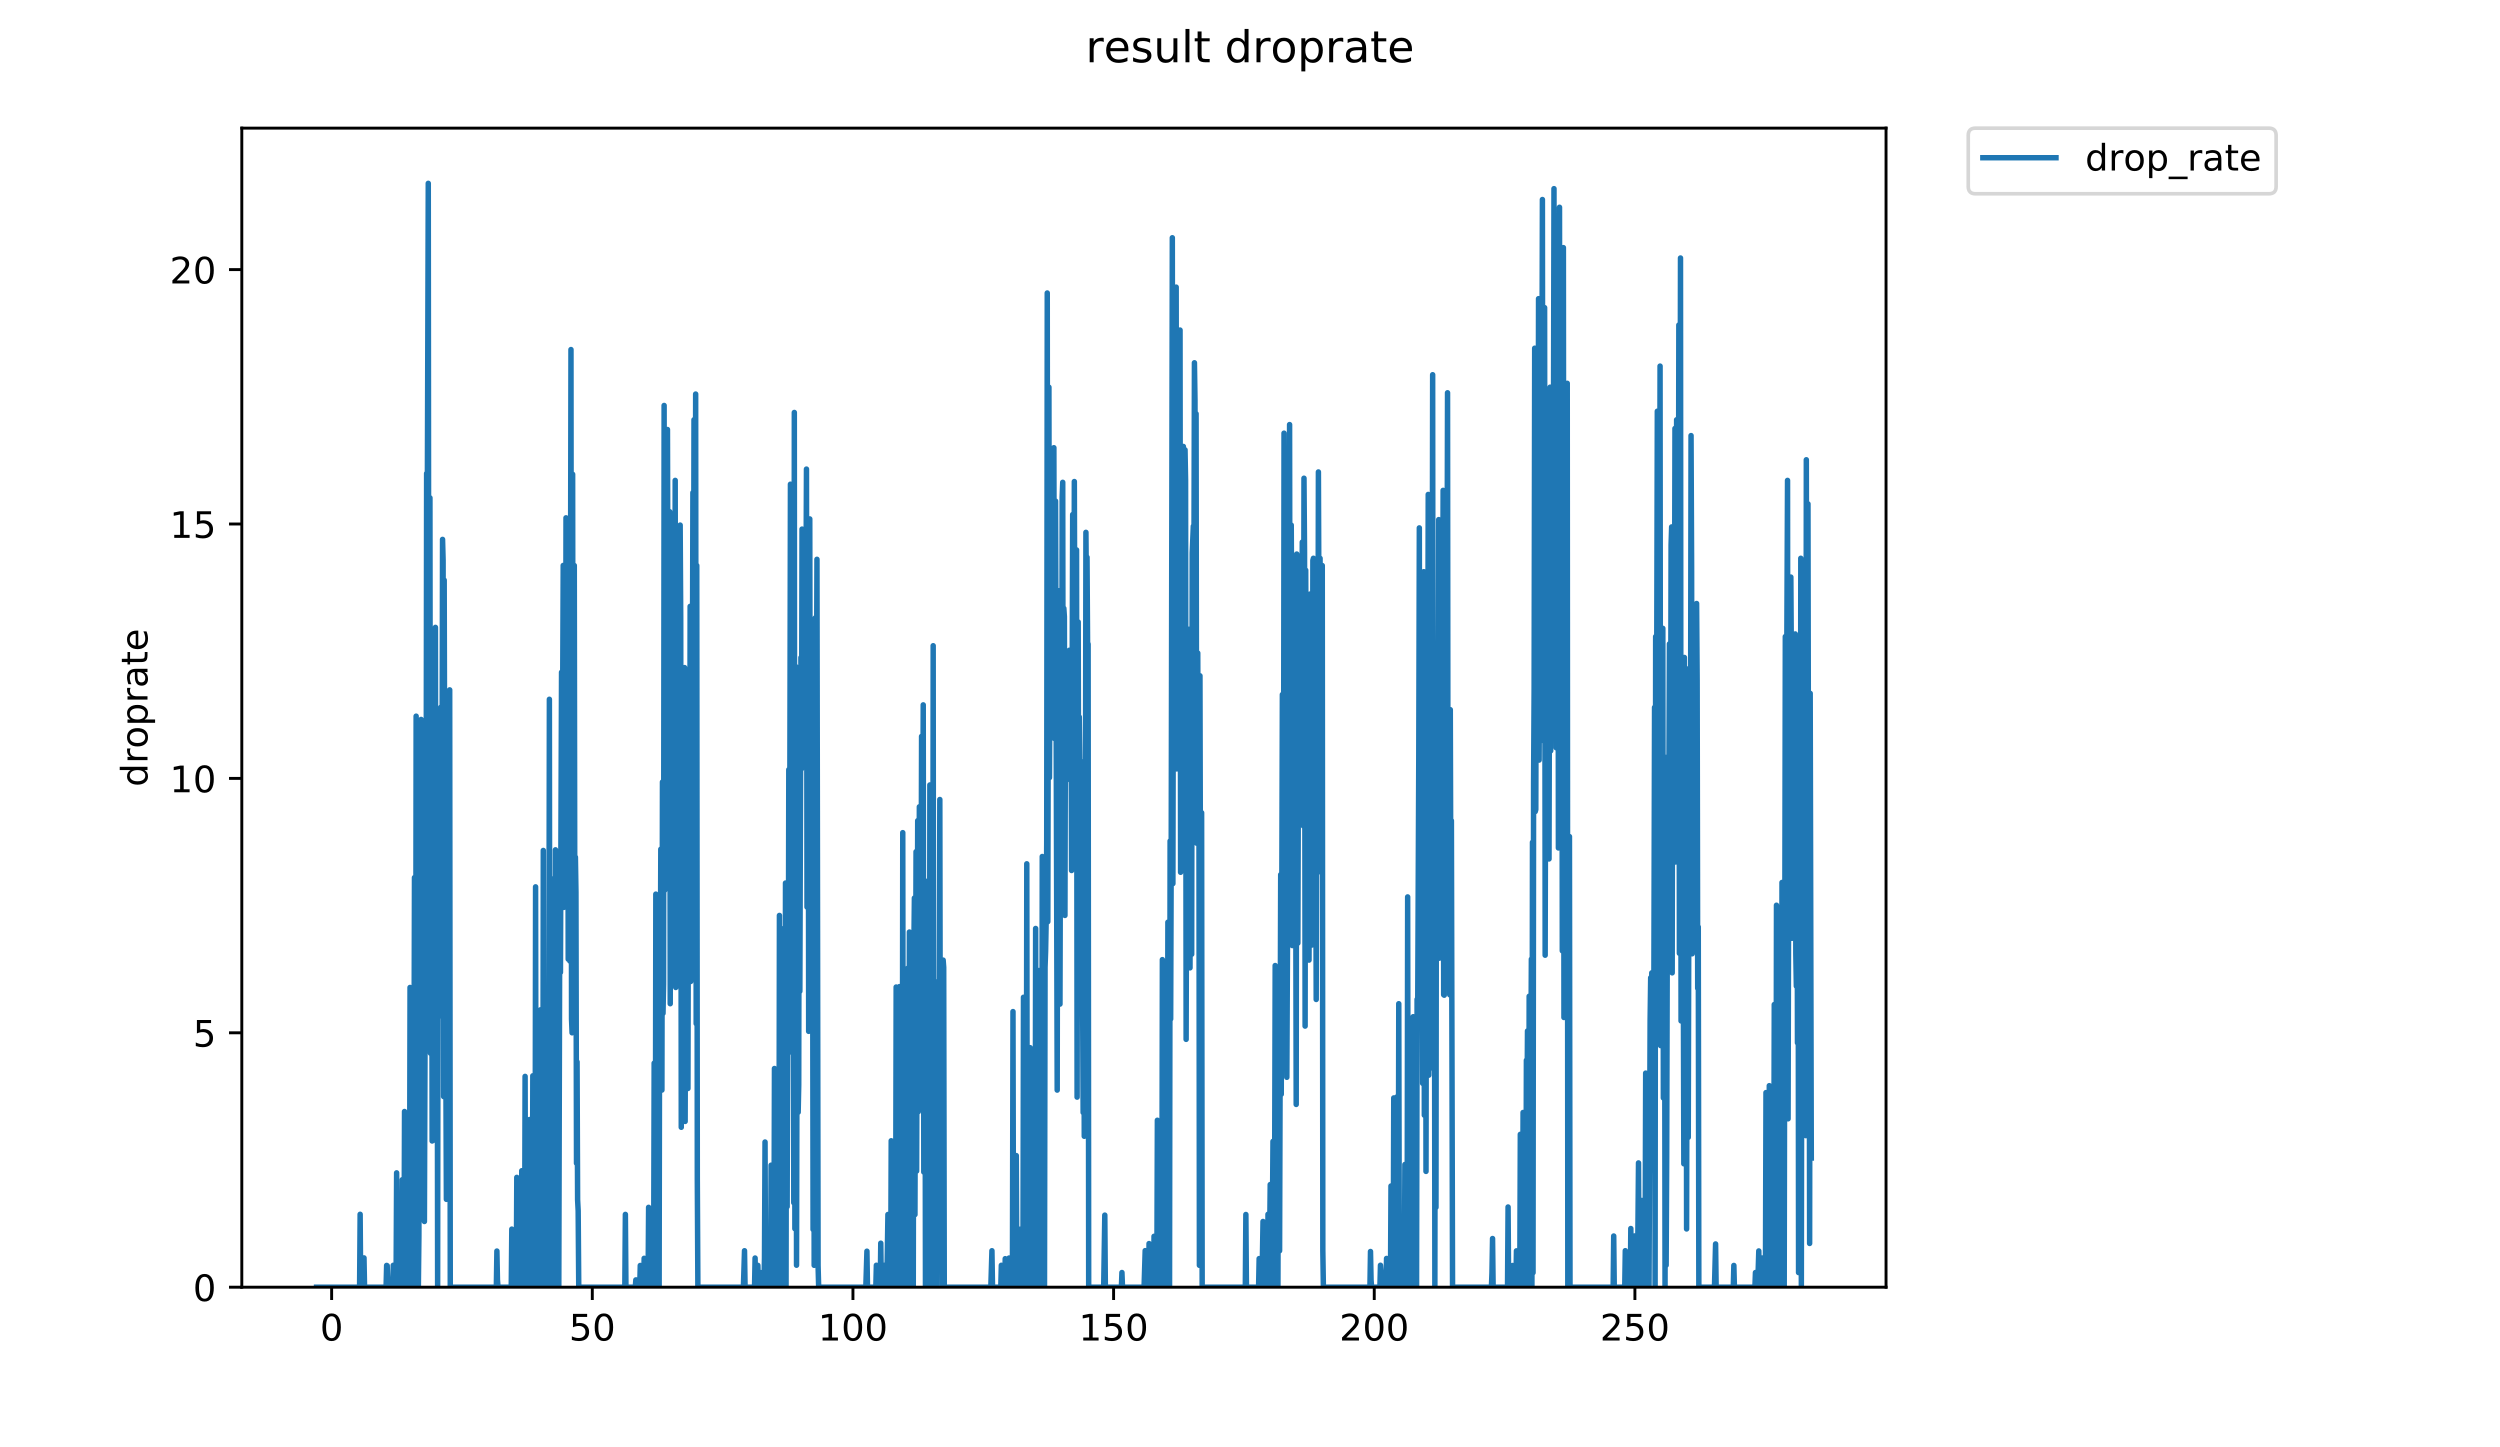 <?xml version="1.0" encoding="utf-8" standalone="no"?>
<!DOCTYPE svg PUBLIC "-//W3C//DTD SVG 1.1//EN"
  "http://www.w3.org/Graphics/SVG/1.1/DTD/svg11.dtd">
<!-- Created with matplotlib (https://matplotlib.org/) -->
<svg height="396pt" version="1.1" viewBox="0 0 684 396" width="684pt" xmlns="http://www.w3.org/2000/svg" xmlns:xlink="http://www.w3.org/1999/xlink">
 <defs>
  <style type="text/css">
*{stroke-linecap:butt;stroke-linejoin:round;}
  </style>
 </defs>
 <g id="figure_1">
  <g id="patch_1">
   <path d="M 0 396 
L 684 396 
L 684 0 
L 0 0 
z
" style="fill:#ffffff;"/>
  </g>
  <g id="axes_1">
   <g id="patch_2">
    <path d="M 66.159 352.174 
L 516.019 352.174 
L 516.019 35.062 
L 66.159 35.062 
z
" style="fill:#ffffff;"/>
   </g>
   <g id="matplotlib.axis_1">
    <g id="xtick_1">
     <g id="line2d_1">
      <defs>
       <path d="M 0 0 
L 0 3.5 
" id="md67dbf73bf" style="stroke:#000000;stroke-width:0.8;"/>
      </defs>
      <g>
       <use style="stroke:#000000;stroke-width:0.8;" x="90.737" xlink:href="#md67dbf73bf" y="352.174"/>
      </g>
     </g>
     <g id="text_1">
      <!-- 0 -->
      <defs>
       <path d="M 31.781 66.406 
Q 24.172 66.406 20.328 58.906 
Q 16.5 51.422 16.5 36.375 
Q 16.5 21.391 20.328 13.891 
Q 24.172 6.391 31.781 6.391 
Q 39.453 6.391 43.281 13.891 
Q 47.125 21.391 47.125 36.375 
Q 47.125 51.422 43.281 58.906 
Q 39.453 66.406 31.781 66.406 
z
M 31.781 74.219 
Q 44.047 74.219 50.516 64.516 
Q 56.984 54.828 56.984 36.375 
Q 56.984 17.969 50.516 8.266 
Q 44.047 -1.422 31.781 -1.422 
Q 19.531 -1.422 13.062 8.266 
Q 6.594 17.969 6.594 36.375 
Q 6.594 54.828 13.062 64.516 
Q 19.531 74.219 31.781 74.219 
z
" id="DejaVuSans-48"/>
      </defs>
      <g transform="translate(87.556 366.773)scale(0.1 -0.1)">
       <use xlink:href="#DejaVuSans-48"/>
      </g>
     </g>
    </g>
    <g id="xtick_2">
     <g id="line2d_2">
      <g>
       <use style="stroke:#000000;stroke-width:0.8;" x="162.052" xlink:href="#md67dbf73bf" y="352.174"/>
      </g>
     </g>
     <g id="text_2">
      <!-- 50 -->
      <defs>
       <path d="M 10.797 72.906 
L 49.516 72.906 
L 49.516 64.594 
L 19.828 64.594 
L 19.828 46.734 
Q 21.969 47.469 24.109 47.828 
Q 26.266 48.188 28.422 48.188 
Q 40.625 48.188 47.75 41.5 
Q 54.891 34.812 54.891 23.391 
Q 54.891 11.625 47.562 5.094 
Q 40.234 -1.422 26.906 -1.422 
Q 22.312 -1.422 17.547 -0.641 
Q 12.797 0.141 7.719 1.703 
L 7.719 11.625 
Q 12.109 9.234 16.797 8.062 
Q 21.484 6.891 26.703 6.891 
Q 35.156 6.891 40.078 11.328 
Q 45.016 15.766 45.016 23.391 
Q 45.016 31 40.078 35.438 
Q 35.156 39.891 26.703 39.891 
Q 22.75 39.891 18.812 39.016 
Q 14.891 38.141 10.797 36.281 
z
" id="DejaVuSans-53"/>
      </defs>
      <g transform="translate(155.689 366.773)scale(0.1 -0.1)">
       <use xlink:href="#DejaVuSans-53"/>
       <use x="63.623" xlink:href="#DejaVuSans-48"/>
      </g>
     </g>
    </g>
    <g id="xtick_3">
     <g id="line2d_3">
      <g>
       <use style="stroke:#000000;stroke-width:0.8;" x="233.366" xlink:href="#md67dbf73bf" y="352.174"/>
      </g>
     </g>
     <g id="text_3">
      <!-- 100 -->
      <defs>
       <path d="M 12.406 8.297 
L 28.516 8.297 
L 28.516 63.922 
L 10.984 60.406 
L 10.984 69.391 
L 28.422 72.906 
L 38.281 72.906 
L 38.281 8.297 
L 54.391 8.297 
L 54.391 0 
L 12.406 0 
z
" id="DejaVuSans-49"/>
      </defs>
      <g transform="translate(223.822 366.773)scale(0.1 -0.1)">
       <use xlink:href="#DejaVuSans-49"/>
       <use x="63.623" xlink:href="#DejaVuSans-48"/>
       <use x="127.246" xlink:href="#DejaVuSans-48"/>
      </g>
     </g>
    </g>
    <g id="xtick_4">
     <g id="line2d_4">
      <g>
       <use style="stroke:#000000;stroke-width:0.8;" x="304.68" xlink:href="#md67dbf73bf" y="352.174"/>
      </g>
     </g>
     <g id="text_4">
      <!-- 150 -->
      <g transform="translate(295.137 366.773)scale(0.1 -0.1)">
       <use xlink:href="#DejaVuSans-49"/>
       <use x="63.623" xlink:href="#DejaVuSans-53"/>
       <use x="127.246" xlink:href="#DejaVuSans-48"/>
      </g>
     </g>
    </g>
    <g id="xtick_5">
     <g id="line2d_5">
      <g>
       <use style="stroke:#000000;stroke-width:0.8;" x="375.995" xlink:href="#md67dbf73bf" y="352.174"/>
      </g>
     </g>
     <g id="text_5">
      <!-- 200 -->
      <defs>
       <path d="M 19.188 8.297 
L 53.609 8.297 
L 53.609 0 
L 7.328 0 
L 7.328 8.297 
Q 12.938 14.109 22.625 23.891 
Q 32.328 33.688 34.812 36.531 
Q 39.547 41.844 41.422 45.531 
Q 43.312 49.219 43.312 52.781 
Q 43.312 58.594 39.234 62.25 
Q 35.156 65.922 28.609 65.922 
Q 23.969 65.922 18.812 64.312 
Q 13.672 62.703 7.812 59.422 
L 7.812 69.391 
Q 13.766 71.781 18.938 73 
Q 24.125 74.219 28.422 74.219 
Q 39.75 74.219 46.484 68.547 
Q 53.219 62.891 53.219 53.422 
Q 53.219 48.922 51.531 44.891 
Q 49.859 40.875 45.406 35.406 
Q 44.188 33.984 37.641 27.219 
Q 31.109 20.453 19.188 8.297 
z
" id="DejaVuSans-50"/>
      </defs>
      <g transform="translate(366.451 366.773)scale(0.1 -0.1)">
       <use xlink:href="#DejaVuSans-50"/>
       <use x="63.623" xlink:href="#DejaVuSans-48"/>
       <use x="127.246" xlink:href="#DejaVuSans-48"/>
      </g>
     </g>
    </g>
    <g id="xtick_6">
     <g id="line2d_6">
      <g>
       <use style="stroke:#000000;stroke-width:0.8;" x="447.309" xlink:href="#md67dbf73bf" y="352.174"/>
      </g>
     </g>
     <g id="text_6">
      <!-- 250 -->
      <g transform="translate(437.765 366.773)scale(0.1 -0.1)">
       <use xlink:href="#DejaVuSans-50"/>
       <use x="63.623" xlink:href="#DejaVuSans-53"/>
       <use x="127.246" xlink:href="#DejaVuSans-48"/>
      </g>
     </g>
    </g>
   </g>
   <g id="matplotlib.axis_2">
    <g id="ytick_1">
     <g id="line2d_7">
      <defs>
       <path d="M 0 0 
L -3.5 0 
" id="m7c041c8e9a" style="stroke:#000000;stroke-width:0.8;"/>
      </defs>
      <g>
       <use style="stroke:#000000;stroke-width:0.8;" x="66.159" xlink:href="#m7c041c8e9a" y="352.174"/>
      </g>
     </g>
     <g id="text_7">
      <!-- 0 -->
      <g transform="translate(52.796 355.973)scale(0.1 -0.1)">
       <use xlink:href="#DejaVuSans-48"/>
      </g>
     </g>
    </g>
    <g id="ytick_2">
     <g id="line2d_8">
      <g>
       <use style="stroke:#000000;stroke-width:0.8;" x="66.159" xlink:href="#m7c041c8e9a" y="282.572"/>
      </g>
     </g>
     <g id="text_8">
      <!-- 5 -->
      <g transform="translate(52.796 286.371)scale(0.1 -0.1)">
       <use xlink:href="#DejaVuSans-53"/>
      </g>
     </g>
    </g>
    <g id="ytick_3">
     <g id="line2d_9">
      <g>
       <use style="stroke:#000000;stroke-width:0.8;" x="66.159" xlink:href="#m7c041c8e9a" y="212.969"/>
      </g>
     </g>
     <g id="text_9">
      <!-- 10 -->
      <g transform="translate(46.434 216.768)scale(0.1 -0.1)">
       <use xlink:href="#DejaVuSans-49"/>
       <use x="63.623" xlink:href="#DejaVuSans-48"/>
      </g>
     </g>
    </g>
    <g id="ytick_4">
     <g id="line2d_10">
      <g>
       <use style="stroke:#000000;stroke-width:0.8;" x="66.159" xlink:href="#m7c041c8e9a" y="143.366"/>
      </g>
     </g>
     <g id="text_10">
      <!-- 15 -->
      <g transform="translate(46.434 147.166)scale(0.1 -0.1)">
       <use xlink:href="#DejaVuSans-49"/>
       <use x="63.623" xlink:href="#DejaVuSans-53"/>
      </g>
     </g>
    </g>
    <g id="ytick_5">
     <g id="line2d_11">
      <g>
       <use style="stroke:#000000;stroke-width:0.8;" x="66.159" xlink:href="#m7c041c8e9a" y="73.764"/>
      </g>
     </g>
     <g id="text_11">
      <!-- 20 -->
      <g transform="translate(46.434 77.563)scale(0.1 -0.1)">
       <use xlink:href="#DejaVuSans-50"/>
       <use x="63.623" xlink:href="#DejaVuSans-48"/>
      </g>
     </g>
    </g>
    <g id="text_12">
     <!-- droprate -->
     <defs>
      <path d="M 45.406 46.391 
L 45.406 75.984 
L 54.391 75.984 
L 54.391 0 
L 45.406 0 
L 45.406 8.203 
Q 42.578 3.328 38.25 0.953 
Q 33.938 -1.422 27.875 -1.422 
Q 17.969 -1.422 11.734 6.484 
Q 5.516 14.406 5.516 27.297 
Q 5.516 40.188 11.734 48.094 
Q 17.969 56 27.875 56 
Q 33.938 56 38.25 53.625 
Q 42.578 51.266 45.406 46.391 
z
M 14.797 27.297 
Q 14.797 17.391 18.875 11.75 
Q 22.953 6.109 30.078 6.109 
Q 37.203 6.109 41.297 11.75 
Q 45.406 17.391 45.406 27.297 
Q 45.406 37.203 41.297 42.844 
Q 37.203 48.484 30.078 48.484 
Q 22.953 48.484 18.875 42.844 
Q 14.797 37.203 14.797 27.297 
z
" id="DejaVuSans-100"/>
      <path d="M 41.109 46.297 
Q 39.594 47.172 37.812 47.578 
Q 36.031 48 33.891 48 
Q 26.266 48 22.188 43.047 
Q 18.109 38.094 18.109 28.812 
L 18.109 0 
L 9.078 0 
L 9.078 54.688 
L 18.109 54.688 
L 18.109 46.188 
Q 20.953 51.172 25.484 53.578 
Q 30.031 56 36.531 56 
Q 37.453 56 38.578 55.875 
Q 39.703 55.766 41.062 55.516 
z
" id="DejaVuSans-114"/>
      <path d="M 30.609 48.391 
Q 23.391 48.391 19.188 42.75 
Q 14.984 37.109 14.984 27.297 
Q 14.984 17.484 19.156 11.844 
Q 23.344 6.203 30.609 6.203 
Q 37.797 6.203 41.984 11.859 
Q 46.188 17.531 46.188 27.297 
Q 46.188 37.016 41.984 42.703 
Q 37.797 48.391 30.609 48.391 
z
M 30.609 56 
Q 42.328 56 49.016 48.375 
Q 55.719 40.766 55.719 27.297 
Q 55.719 13.875 49.016 6.219 
Q 42.328 -1.422 30.609 -1.422 
Q 18.844 -1.422 12.172 6.219 
Q 5.516 13.875 5.516 27.297 
Q 5.516 40.766 12.172 48.375 
Q 18.844 56 30.609 56 
z
" id="DejaVuSans-111"/>
      <path d="M 18.109 8.203 
L 18.109 -20.797 
L 9.078 -20.797 
L 9.078 54.688 
L 18.109 54.688 
L 18.109 46.391 
Q 20.953 51.266 25.266 53.625 
Q 29.594 56 35.594 56 
Q 45.562 56 51.781 48.094 
Q 58.016 40.188 58.016 27.297 
Q 58.016 14.406 51.781 6.484 
Q 45.562 -1.422 35.594 -1.422 
Q 29.594 -1.422 25.266 0.953 
Q 20.953 3.328 18.109 8.203 
z
M 48.688 27.297 
Q 48.688 37.203 44.609 42.844 
Q 40.531 48.484 33.406 48.484 
Q 26.266 48.484 22.188 42.844 
Q 18.109 37.203 18.109 27.297 
Q 18.109 17.391 22.188 11.75 
Q 26.266 6.109 33.406 6.109 
Q 40.531 6.109 44.609 11.75 
Q 48.688 17.391 48.688 27.297 
z
" id="DejaVuSans-112"/>
      <path d="M 34.281 27.484 
Q 23.391 27.484 19.188 25 
Q 14.984 22.516 14.984 16.5 
Q 14.984 11.719 18.141 8.906 
Q 21.297 6.109 26.703 6.109 
Q 34.188 6.109 38.703 11.406 
Q 43.219 16.703 43.219 25.484 
L 43.219 27.484 
z
M 52.203 31.203 
L 52.203 0 
L 43.219 0 
L 43.219 8.297 
Q 40.141 3.328 35.547 0.953 
Q 30.953 -1.422 24.312 -1.422 
Q 15.922 -1.422 10.953 3.297 
Q 6 8.016 6 15.922 
Q 6 25.141 12.172 29.828 
Q 18.359 34.516 30.609 34.516 
L 43.219 34.516 
L 43.219 35.406 
Q 43.219 41.609 39.141 45 
Q 35.062 48.391 27.688 48.391 
Q 23 48.391 18.547 47.266 
Q 14.109 46.141 10.016 43.891 
L 10.016 52.203 
Q 14.938 54.109 19.578 55.047 
Q 24.219 56 28.609 56 
Q 40.484 56 46.344 49.844 
Q 52.203 43.703 52.203 31.203 
z
" id="DejaVuSans-97"/>
      <path d="M 18.312 70.219 
L 18.312 54.688 
L 36.812 54.688 
L 36.812 47.703 
L 18.312 47.703 
L 18.312 18.016 
Q 18.312 11.328 20.141 9.422 
Q 21.969 7.516 27.594 7.516 
L 36.812 7.516 
L 36.812 0 
L 27.594 0 
Q 17.188 0 13.234 3.875 
Q 9.281 7.766 9.281 18.016 
L 9.281 47.703 
L 2.688 47.703 
L 2.688 54.688 
L 9.281 54.688 
L 9.281 70.219 
z
" id="DejaVuSans-116"/>
      <path d="M 56.203 29.594 
L 56.203 25.203 
L 14.891 25.203 
Q 15.484 15.922 20.484 11.062 
Q 25.484 6.203 34.422 6.203 
Q 39.594 6.203 44.453 7.469 
Q 49.312 8.734 54.109 11.281 
L 54.109 2.781 
Q 49.266 0.734 44.188 -0.344 
Q 39.109 -1.422 33.891 -1.422 
Q 20.797 -1.422 13.156 6.188 
Q 5.516 13.812 5.516 26.812 
Q 5.516 40.234 12.766 48.109 
Q 20.016 56 32.328 56 
Q 43.359 56 49.781 48.891 
Q 56.203 41.797 56.203 29.594 
z
M 47.219 32.234 
Q 47.125 39.594 43.094 43.984 
Q 39.062 48.391 32.422 48.391 
Q 24.906 48.391 20.391 44.141 
Q 15.875 39.891 15.188 32.172 
z
" id="DejaVuSans-101"/>
     </defs>
     <g transform="translate(40.354 215.236)rotate(-90)scale(0.1 -0.1)">
      <use xlink:href="#DejaVuSans-100"/>
      <use x="63.477" xlink:href="#DejaVuSans-114"/>
      <use x="104.559" xlink:href="#DejaVuSans-111"/>
      <use x="165.74" xlink:href="#DejaVuSans-112"/>
      <use x="229.217" xlink:href="#DejaVuSans-114"/>
      <use x="270.33" xlink:href="#DejaVuSans-97"/>
      <use x="331.609" xlink:href="#DejaVuSans-116"/>
      <use x="370.818" xlink:href="#DejaVuSans-101"/>
     </g>
    </g>
   </g>
   <g id="line2d_12">
    <path clip-path="url(#p16d1c864ce)" d="M 86.607 352.174 
L 98.384 352.174 
L 98.535 332.231 
L 98.686 352.174 
L 99.288 352.174 
L 99.589 344.162 
L 99.739 352.174 
L 105.632 352.174 
L 105.783 346.217 
L 105.937 346.301 
L 106.088 352.174 
L 107.45 352.174 
L 107.601 346.183 
L 107.752 352.174 
L 108.362 352.174 
L 108.515 320.892 
L 108.669 352.174 
L 109.429 352.174 
L 109.588 344.578 
L 109.748 352.174 
L 109.908 352.174 
L 110.06 322.765 
L 110.213 352.174 
L 110.523 352.174 
L 110.679 304.106 
L 110.83 348.208 
L 110.981 352.174 
L 111.283 306.435 
L 111.433 352.174 
L 111.585 352.174 
L 111.736 310.353 
L 111.887 352.174 
L 112.038 342.188 
L 112.188 270.171 
L 112.489 352.174 
L 112.642 320.76 
L 112.794 322.64 
L 112.945 302.387 
L 113.096 300.395 
L 113.246 308.173 
L 113.4 240.102 
L 113.554 352.174 
L 113.704 324.173 
L 113.854 195.944 
L 114.004 352.174 
L 114.309 238.983 
L 114.461 352.174 
L 114.611 338.194 
L 114.762 276.171 
L 114.912 322.13 
L 115.213 196.838 
L 115.365 324.491 
L 115.515 240.491 
L 115.666 328.242 
L 115.816 250.024 
L 116.117 334.199 
L 116.422 245.392 
L 116.573 252.17 
L 116.722 129.526 
L 116.875 150.771 
L 117.176 50.163 
L 117.327 222.912 
L 117.63 136.2 
L 117.781 288.172 
L 117.931 216.169 
L 118.082 198.829 
L 118.232 312.173 
L 118.382 225.806 
L 118.532 308.173 
L 118.682 177.917 
L 118.983 310.112 
L 119.133 171.649 
L 119.283 312.057 
L 119.433 227.991 
L 119.583 211.968 
L 119.733 352.174 
L 119.883 213.971 
L 120.183 272.056 
L 120.333 205.748 
L 120.482 277.958 
L 120.632 193.484 
L 120.782 195.944 
L 120.932 223.615 
L 121.082 147.579 
L 121.231 153.31 
L 121.381 300.022 
L 121.532 158.723 
L 121.833 292.086 
L 121.983 290.083 
L 122.133 328.139 
L 122.432 201.736 
L 122.582 217.783 
L 122.732 205.959 
L 122.882 217.783 
L 123.036 188.751 
L 123.194 352.174 
L 135.797 352.174 
L 135.949 342.287 
L 136.101 350.191 
L 136.252 352.174 
L 139.877 352.174 
L 140.029 336.288 
L 140.18 352.174 
L 141.244 352.174 
L 141.394 322.13 
L 141.544 352.174 
L 142.454 352.174 
L 142.757 320.31 
L 142.908 352.174 
L 143.515 352.174 
L 143.666 294.503 
L 143.817 352.174 
L 144.723 352.174 
L 144.874 306.304 
L 145.025 350.18 
L 145.176 352.174 
L 145.628 352.174 
L 145.779 294.338 
L 145.93 352.174 
L 146.383 352.174 
L 146.534 242.642 
L 146.684 352.174 
L 147.138 352.174 
L 147.289 310.532 
L 147.591 352.174 
L 147.742 352.174 
L 147.893 276.28 
L 148.044 352.174 
L 148.194 316.276 
L 148.345 350.18 
L 148.496 352.174 
L 148.647 232.685 
L 148.798 352.174 
L 148.949 352.174 
L 149.1 330.268 
L 149.251 352.174 
L 149.401 284.367 
L 149.552 352.174 
L 149.703 276.498 
L 149.854 272.4 
L 150.159 293.106 
L 150.31 191.324 
L 150.461 346.2 
L 150.611 334.225 
L 150.762 272.515 
L 150.913 352.174 
L 151.064 336.219 
L 151.215 240.491 
L 151.366 352.174 
L 151.522 292.322 
L 151.674 302.741 
L 151.825 352.174 
L 151.976 232.514 
L 152.127 352.174 
L 152.278 328.31 
L 152.429 244.634 
L 152.581 348.225 
L 152.734 298.862 
L 152.886 352.174 
L 153.187 234.17 
L 153.337 266.047 
L 153.638 183.926 
L 153.791 226.161 
L 154.096 154.706 
L 154.25 248.26 
L 154.555 180.875 
L 154.708 239.785 
L 154.859 141.679 
L 155.01 236.833 
L 155.312 169.219 
L 155.463 262.429 
L 155.764 163.897 
L 155.916 262.94 
L 156.218 95.639 
L 156.37 278.804 
L 156.521 282.572 
L 156.672 129.764 
L 156.823 260.566 
L 156.974 229.054 
L 157.127 154.72 
L 157.279 263.696 
L 157.43 234.508 
L 157.58 244.17 
L 157.731 318.27 
L 157.882 290.526 
L 158.033 328.276 
L 158.187 331.28 
L 158.344 352.174 
L 170.952 352.174 
L 171.103 332.259 
L 171.254 352.174 
L 173.816 352.174 
L 173.967 350.183 
L 174.119 350.194 
L 174.269 352.174 
L 175.027 352.174 
L 175.179 346.234 
L 175.332 352.174 
L 176.089 352.174 
L 176.242 344.276 
L 176.395 352.174 
L 177.307 352.174 
L 177.458 330.33 
L 177.764 352.174 
L 178.065 352.174 
L 178.216 348.214 
L 178.521 352.174 
L 178.825 352.174 
L 178.977 290.876 
L 179.129 352.174 
L 179.28 352.174 
L 179.431 244.634 
L 179.581 352.174 
L 179.731 279.964 
L 179.883 352.174 
L 180.034 284.657 
L 180.341 352.174 
L 180.493 255.284 
L 180.644 272.742 
L 180.795 232.342 
L 180.945 254.171 
L 181.096 298.25 
L 181.248 213.956 
L 181.4 277.248 
L 181.552 269.243 
L 181.704 110.938 
L 181.857 243.574 
L 182.163 150.771 
L 182.314 182.898 
L 182.465 161.264 
L 182.616 117.514 
L 182.92 232.407 
L 183.071 228.525 
L 183.222 139.995 
L 183.374 274.617 
L 183.676 145.65 
L 183.828 226.89 
L 184.13 161.264 
L 184.431 250.753 
L 184.582 242.955 
L 184.734 131.435 
L 184.884 270.171 
L 185.034 174.423 
L 185.186 163.253 
L 185.337 183.139 
L 185.639 161.537 
L 185.79 162.983 
L 185.941 220.548 
L 186.092 143.664 
L 186.243 168.957 
L 186.394 308.424 
L 186.546 205.224 
L 186.697 207.003 
L 186.848 220.924 
L 186.999 254.591 
L 187.15 232.342 
L 187.3 182.655 
L 187.453 306.824 
L 187.757 208.44 
L 187.91 240.888 
L 188.065 227.919 
L 188.22 297.812 
L 188.371 226.89 
L 188.522 226.71 
L 188.672 264.297 
L 188.822 165.9 
L 188.973 268.532 
L 189.124 166.7 
L 189.275 172.683 
L 189.426 192.855 
L 189.576 134.791 
L 189.727 194.846 
L 189.878 114.847 
L 190.18 196.392 
L 190.33 107.814 
L 190.479 280.068 
L 190.632 154.72 
L 190.784 322.556 
L 190.937 352.174 
L 203.395 352.174 
L 203.697 342.202 
L 203.848 352.174 
L 206.442 352.174 
L 206.592 344.197 
L 206.743 352.174 
L 207.198 352.174 
L 207.349 346.2 
L 207.499 352.174 
L 208.105 352.174 
L 208.256 348.197 
L 208.407 352.174 
L 209.01 352.174 
L 209.162 344.22 
L 209.313 312.458 
L 209.464 352.174 
L 210.219 352.174 
L 210.52 340.174 
L 210.673 352.174 
L 210.826 352.174 
L 210.979 318.796 
L 211.132 352.174 
L 211.738 352.174 
L 211.89 292.344 
L 212.041 352.174 
L 212.193 352.174 
L 212.344 298.634 
L 212.496 352.174 
L 212.646 352.174 
L 212.797 332.231 
L 212.949 352.174 
L 213.1 352.174 
L 213.25 250.463 
L 213.401 352.174 
L 213.551 346.191 
L 213.702 254.03 
L 213.853 352.174 
L 214.003 316.173 
L 214.153 332.145 
L 214.305 324.531 
L 214.458 259.502 
L 214.61 340.31 
L 214.76 340.156 
L 214.912 241.6 
L 215.062 352.174 
L 215.212 261.781 
L 215.362 330.142 
L 215.512 280.068 
L 215.662 288.172 
L 215.813 210.576 
L 215.964 286.266 
L 216.264 132.482 
L 216.415 207.003 
L 216.565 170.429 
L 216.716 172.168 
L 216.866 134.479 
L 217.177 329.07 
L 217.327 112.853 
L 217.478 336.174 
L 217.628 292.086 
L 217.778 182.412 
L 217.928 346.165 
L 218.228 207.962 
L 218.38 304.31 
L 218.531 296.808 
L 218.683 200.135 
L 218.836 271.218 
L 219.138 179.92 
L 219.288 210.373 
L 219.439 144.763 
L 219.589 152.167 
L 219.74 147.051 
L 219.891 159 
L 220.044 149.658 
L 220.194 154.167 
L 220.345 168.431 
L 220.495 168.431 
L 220.649 128.346 
L 220.799 248.17 
L 221.1 144.167 
L 221.25 282.172 
L 221.401 240.331 
L 221.552 141.978 
L 221.703 246.776 
L 221.853 187.695 
L 222.003 191.707 
L 222.304 224.719 
L 222.456 336.378 
L 222.606 199.95 
L 222.757 346.191 
L 223.063 169.061 
L 223.215 243.728 
L 223.519 153.028 
L 223.827 346.276 
L 223.985 352.174 
L 236.887 352.174 
L 237.191 342.329 
L 237.342 352.174 
L 239.625 352.174 
L 239.775 346.174 
L 239.925 352.174 
L 240.827 352.174 
L 240.977 340.139 
L 241.127 352.174 
L 241.882 352.174 
L 242.032 346.165 
L 242.182 352.174 
L 242.633 352.174 
L 242.934 332.288 
L 243.085 352.174 
L 243.685 352.174 
L 243.835 312.115 
L 243.985 352.174 
L 244.436 352.174 
L 244.589 318.702 
L 244.74 352.174 
L 244.89 352.174 
L 245.04 342.188 
L 245.19 270.053 
L 245.341 352.174 
L 245.491 352.174 
L 245.641 330.173 
L 245.793 352.174 
L 245.943 352.174 
L 246.093 269.935 
L 246.243 352.174 
L 246.393 352.174 
L 246.544 328.104 
L 246.694 352.174 
L 246.845 352.174 
L 246.995 227.812 
L 247.145 352.174 
L 247.298 352.174 
L 247.449 312.401 
L 247.6 352.174 
L 247.752 352.174 
L 247.904 296.73 
L 248.054 352.174 
L 248.206 352.174 
L 248.357 264.923 
L 248.509 352.174 
L 248.66 352.174 
L 248.812 255.008 
L 248.963 352.174 
L 249.114 352.174 
L 249.266 326.359 
L 249.416 352.174 
L 249.568 332.259 
L 249.72 293.022 
L 249.871 352.174 
L 250.025 260.541 
L 250.177 245.7 
L 250.328 332.316 
L 250.631 233.026 
L 250.782 320.401 
L 251.084 224.536 
L 251.234 304.172 
L 251.537 220.736 
L 251.689 235.511 
L 251.84 233.026 
L 251.991 260.827 
L 252.143 201.468 
L 252.294 278.594 
L 252.597 192.855 
L 252.749 320.671 
L 253.053 240.969 
L 253.204 352.174 
L 253.355 302.316 
L 253.506 306.501 
L 253.657 352.174 
L 253.808 298.327 
L 253.958 288.264 
L 254.109 352.174 
L 254.26 352.174 
L 254.411 214.761 
L 254.563 352.174 
L 254.714 352.174 
L 254.866 240.969 
L 255.017 352.174 
L 255.168 352.174 
L 255.318 176.672 
L 255.469 352.174 
L 255.621 302.741 
L 255.772 298.404 
L 255.923 352.174 
L 256.074 278.489 
L 256.225 268.651 
L 256.376 352.174 
L 256.527 290.438 
L 256.678 288.447 
L 256.834 326.97 
L 257.135 218.744 
L 257.287 312.627 
L 257.438 276.821 
L 257.591 300.763 
L 257.743 267.269 
L 257.894 352.174 
L 258.045 262.685 
L 258.196 264.674 
L 258.353 352.174 
L 271.09 352.174 
L 271.392 342.202 
L 271.551 352.174 
L 273.818 352.174 
L 273.968 346.183 
L 274.12 352.174 
L 274.877 352.174 
L 275.031 344.376 
L 275.182 352.174 
L 275.94 352.174 
L 276.091 344.197 
L 276.241 352.174 
L 276.997 352.174 
L 277.153 276.771 
L 277.304 352.174 
L 277.907 352.174 
L 278.057 316.173 
L 278.208 352.174 
L 278.963 352.174 
L 279.115 336.31 
L 279.266 352.174 
L 279.873 352.174 
L 280.024 272.855 
L 280.175 352.174 
L 280.777 352.174 
L 280.927 236.336 
L 281.077 352.174 
L 281.228 352.174 
L 281.383 321.11 
L 281.537 352.174 
L 281.691 352.174 
L 281.842 286.643 
L 281.992 348.18 
L 282.142 352.174 
L 282.442 302.028 
L 282.592 352.174 
L 283.199 352.174 
L 283.349 254.03 
L 283.5 352.174 
L 284.101 352.174 
L 284.254 265.54 
L 284.406 352.174 
L 284.557 352.174 
L 284.709 302.881 
L 284.86 352.174 
L 285.012 352.174 
L 285.162 234.339 
L 285.314 352.174 
L 285.464 352.174 
L 285.619 235.359 
L 285.774 352.174 
L 285.925 264.674 
L 286.075 260.303 
L 286.229 252.041 
L 286.379 230.519 
L 286.529 80.164 
L 286.68 252.17 
L 286.983 105.934 
L 287.134 212.77 
L 287.436 144.167 
L 287.586 190.168 
L 287.738 148.796 
L 287.888 142.166 
L 288.039 176.168 
L 288.189 157.888 
L 288.339 122.496 
L 288.494 202.051 
L 288.649 194.694 
L 288.799 137.093 
L 289.25 298.25 
L 289.4 198.389 
L 289.551 226.531 
L 289.701 161.62 
L 290.005 274.728 
L 290.307 169.219 
L 290.457 246.018 
L 290.609 136.029 
L 290.762 131.963 
L 290.913 246.322 
L 291.063 166.434 
L 291.214 168.695 
L 291.365 250.463 
L 291.515 193.083 
L 291.666 187.932 
L 291.816 210.169 
L 291.967 200.604 
L 292.274 211.621 
L 292.425 201.253 
L 292.575 177.917 
L 292.729 213.36 
L 292.882 208.44 
L 293.033 191.094 
L 293.183 238.17 
L 293.485 140.774 
L 293.787 208.581 
L 293.938 131.75 
L 294.241 236.997 
L 294.393 152.462 
L 294.543 150.457 
L 294.694 300.172 
L 294.844 188.168 
L 294.994 170.167 
L 295.145 242.17 
L 295.295 196.168 
L 295.597 222.356 
L 295.748 218.935 
L 295.898 208.375 
L 296.349 304.378 
L 296.502 255.422 
L 296.655 310.885 
L 296.805 234.17 
L 296.955 240.17 
L 297.106 145.65 
L 297.257 164.167 
L 297.407 152.454 
L 297.557 175.914 
L 297.708 176.168 
L 297.862 352.174 
L 301.967 352.174 
L 302.271 332.457 
L 302.424 352.174 
L 306.811 352.174 
L 306.961 348.162 
L 307.114 352.174 
L 313.019 352.174 
L 313.321 342.174 
L 313.472 352.174 
L 314.232 352.174 
L 314.383 340.242 
L 314.533 352.174 
L 315.595 352.174 
L 315.746 338.254 
L 315.898 352.174 
L 316.506 352.174 
L 316.658 306.501 
L 316.812 352.174 
L 316.961 352.174 
L 317.268 326.469 
L 317.422 352.174 
L 317.875 352.174 
L 318.025 262.557 
L 318.177 352.174 
L 318.329 350.188 
L 318.48 282.967 
L 318.632 314.336 
L 318.782 264.171 
L 318.932 352.174 
L 319.083 268.651 
L 319.234 266.54 
L 319.384 324.253 
L 319.535 252.314 
L 319.686 342.217 
L 319.836 294.338 
L 319.987 352.174 
L 320.14 230.099 
L 320.292 278.804 
L 320.443 233.195 
L 320.748 65.051 
L 320.901 241.757 
L 321.202 94.387 
L 321.352 198.169 
L 321.502 161.894 
L 321.652 195.944 
L 321.803 78.557 
L 321.953 210.373 
L 322.253 93.421 
L 322.404 196.392 
L 322.707 94.754 
L 322.86 90.303 
L 323.01 238.659 
L 323.161 144.763 
L 323.312 125.144 
L 323.464 190.032 
L 323.767 122.149 
L 323.917 198.61 
L 324.067 205.959 
L 324.223 123.078 
L 324.373 131.435 
L 324.524 284.367 
L 324.828 174.932 
L 324.978 232.342 
L 325.128 223.985 
L 325.279 172.168 
L 325.586 264.807 
L 325.736 174.678 
L 326.039 261.087 
L 326.19 151.321 
L 326.493 143.961 
L 326.645 161.808 
L 326.796 99.255 
L 326.947 109.56 
L 327.098 226.89 
L 327.249 113.195 
L 327.4 230.693 
L 327.703 178.666 
L 327.853 222.356 
L 328.005 185.604 
L 328.156 346.191 
L 328.307 184.889 
L 328.61 312.851 
L 328.761 222.356 
L 328.912 352.174 
L 340.717 352.174 
L 340.868 332.288 
L 341.022 352.174 
L 344.349 352.174 
L 344.503 344.354 
L 344.656 352.174 
L 345.259 352.174 
L 345.561 334.199 
L 345.712 352.174 
L 346.32 352.174 
L 346.471 344.265 
L 346.623 352.174 
L 346.774 352.174 
L 346.924 332.231 
L 347.079 352.174 
L 347.229 352.174 
L 347.53 324.092 
L 347.681 352.174 
L 347.983 352.174 
L 348.285 312.287 
L 348.438 352.174 
L 348.589 344.22 
L 348.739 322.173 
L 348.889 264.171 
L 349.041 352.174 
L 349.191 352.174 
L 349.342 350.177 
L 349.492 322.216 
L 349.643 352.174 
L 349.793 290.083 
L 349.944 304.378 
L 350.095 342.217 
L 350.397 239.305 
L 350.551 299.386 
L 350.856 190.032 
L 351.007 272.4 
L 351.158 250.898 
L 351.31 118.515 
L 351.618 255.099 
L 351.77 202.109 
L 351.92 208.375 
L 352.073 294.75 
L 352.529 204.503 
L 352.681 189.801 
L 352.831 116.165 
L 352.981 229.642 
L 353.133 217.139 
L 353.284 143.664 
L 353.435 173.196 
L 353.586 258.708 
L 353.737 194.846 
L 353.887 181.923 
L 354.037 218.169 
L 354.189 203.239 
L 354.34 157.008 
L 354.641 302.172 
L 354.791 151.59 
L 355.091 258.035 
L 355.391 163.897 
L 355.546 182.792 
L 355.697 157.565 
L 355.847 160.717 
L 355.998 210.576 
L 356.149 188.638 
L 356.304 148.317 
L 356.614 225.977 
L 356.769 130.844 
L 356.922 151.078 
L 357.078 280.737 
L 357.238 156.004 
L 357.54 244.48 
L 357.842 194.846 
L 357.993 196.838 
L 358.144 262.685 
L 358.449 162.527 
L 358.599 252.314 
L 358.75 233.026 
L 358.901 258.574 
L 359.052 238.334 
L 359.203 153.31 
L 359.354 152.74 
L 359.654 230.519 
L 359.805 220.359 
L 359.957 215.737 
L 360.114 273.451 
L 360.264 200.604 
L 360.414 197.725 
L 360.565 206.795 
L 360.716 129.127 
L 361.017 208.581 
L 361.168 152.74 
L 361.32 181.881 
L 361.472 177.92 
L 361.623 238.821 
L 361.773 154.734 
L 361.924 342.202 
L 362.078 352.174 
L 374.813 352.174 
L 374.968 342.412 
L 375.118 350.188 
L 375.269 352.174 
L 377.545 352.174 
L 377.695 346.174 
L 377.848 348.253 
L 378.002 352.174 
L 379.209 352.174 
L 379.362 344.309 
L 379.512 352.174 
L 380.424 352.174 
L 380.576 324.491 
L 380.726 352.174 
L 381.179 352.174 
L 381.33 300.395 
L 381.486 352.174 
L 381.944 352.174 
L 382.095 300.172 
L 382.247 352.174 
L 382.551 352.174 
L 382.702 274.617 
L 382.855 352.174 
L 383.462 352.174 
L 383.613 344.185 
L 383.763 352.174 
L 383.916 338.391 
L 384.07 352.174 
L 384.226 352.174 
L 384.378 318.607 
L 384.529 352.174 
L 384.983 352.174 
L 385.135 245.398 
L 385.287 352.174 
L 385.437 352.174 
L 385.59 304.852 
L 385.741 352.174 
L 385.893 300.543 
L 386.042 352.174 
L 386.193 352.174 
L 386.344 322.302 
L 386.498 352.174 
L 386.648 278.171 
L 386.956 352.174 
L 387.261 352.174 
L 387.413 282.572 
L 387.566 352.174 
L 387.718 273.416 
L 387.87 279.22 
L 388.174 207.623 
L 388.329 144.434 
L 388.481 275.276 
L 388.638 219.323 
L 388.788 217.139 
L 388.939 252.884 
L 389.091 243.574 
L 389.243 296.412 
L 389.392 274.059 
L 389.545 156.417 
L 389.698 305.119 
L 389.851 297.121 
L 390.003 178.168 
L 390.154 320.492 
L 390.307 231.898 
L 390.46 269.595 
L 390.764 135.282 
L 390.914 294.172 
L 391.065 184.168 
L 391.219 213.555 
L 391.371 202.109 
L 391.521 150.167 
L 391.672 240.81 
L 391.823 201.468 
L 391.974 102.524 
L 392.125 288.447 
L 392.276 292.429 
L 392.426 204.169 
L 392.577 352.174 
L 392.729 208.237 
L 392.88 330.33 
L 393.03 203.528 
L 393.18 223.801 
L 393.33 221.982 
L 393.48 194.168 
L 393.631 142.166 
L 393.781 262.171 
L 393.932 214.565 
L 394.083 204.593 
L 394.233 228.702 
L 394.389 189.542 
L 394.539 236.17 
L 394.84 134.166 
L 394.99 272.171 
L 395.141 272.286 
L 395.292 173.196 
L 395.445 257.664 
L 395.596 195.295 
L 395.747 238.334 
L 396.047 107.462 
L 396.197 264.423 
L 396.498 196.168 
L 396.649 272.171 
L 396.799 194.168 
L 396.95 244.634 
L 397.1 224.536 
L 397.416 352.174 
L 408.05 352.174 
L 408.203 348.264 
L 408.362 338.862 
L 408.519 352.174 
L 412.458 352.174 
L 412.609 330.236 
L 412.764 352.174 
L 413.68 352.174 
L 413.832 346.242 
L 413.987 352.174 
L 414.749 352.174 
L 414.9 342.231 
L 415.052 352.174 
L 415.808 352.174 
L 415.959 310.353 
L 416.11 352.174 
L 416.561 352.174 
L 416.712 304.378 
L 416.864 352.174 
L 417.018 352.174 
L 417.168 340.174 
L 417.318 306.04 
L 417.469 352.174 
L 417.619 290.083 
L 417.771 306.888 
L 417.922 282.071 
L 418.072 348.168 
L 418.224 352.174 
L 418.379 272.573 
L 418.53 352.174 
L 418.981 262.429 
L 419.132 352.174 
L 419.285 230.443 
L 419.437 348.219 
L 419.587 214.169 
L 419.738 188.403 
L 419.889 95.272 
L 420.041 222.039 
L 420.193 221.484 
L 420.343 158.167 
L 420.494 148.459 
L 420.644 192.627 
L 420.795 166.434 
L 420.946 81.719 
L 421.096 207.962 
L 421.4 144.553 
L 421.551 92.538 
L 421.701 181.923 
L 422.001 54.591 
L 422.152 202.598 
L 422.603 84.164 
L 422.755 261.345 
L 423.058 132.377 
L 423.208 234 
L 423.509 122.166 
L 423.66 130.166 
L 423.811 235.012 
L 424.114 105.934 
L 424.265 205.434 
L 424.566 109.817 
L 424.866 200.604 
L 425.169 51.618 
L 425.321 195.519 
L 425.627 102.269 
L 425.777 204.593 
L 426.228 59.006 
L 426.378 231.997 
L 426.681 56.71 
L 426.833 198.16 
L 426.985 152.462 
L 427.135 144.763 
L 427.286 92.165 
L 427.444 260.138 
L 427.594 205.014 
L 427.744 67.755 
L 427.895 278.383 
L 428.045 250.17 
L 428.346 128.808 
L 428.497 260.697 
L 428.648 252.6 
L 428.799 104.876 
L 428.95 352.174 
L 429.1 268.292 
L 429.401 228.878 
L 429.555 352.174 
L 441.361 352.174 
L 441.511 338.174 
L 441.661 352.174 
L 444.53 352.174 
L 444.68 342.188 
L 445.136 352.174 
L 446.039 352.174 
L 446.189 336.127 
L 446.339 352.174 
L 447.093 352.174 
L 447.243 338.154 
L 447.393 352.174 
L 447.996 352.174 
L 448.296 318.173 
L 448.447 352.174 
L 449.048 352.174 
L 449.2 328.446 
L 449.35 352.174 
L 449.951 352.174 
L 450.103 344.254 
L 450.257 293.603 
L 450.407 352.174 
L 450.711 352.174 
L 450.862 310.413 
L 451.016 314.922 
L 451.168 352.174 
L 451.472 279.22 
L 451.625 267.509 
L 451.776 298.404 
L 451.926 266.171 
L 452.076 312.23 
L 452.227 270.523 
L 452.378 320.219 
L 452.684 193.536 
L 452.835 352.174 
L 452.985 174.168 
L 453.137 241.127 
L 453.443 112.51 
L 453.593 217.976 
L 453.743 115.826 
L 453.894 164.974 
L 454.044 174.423 
L 454.195 100.165 
L 454.345 286.077 
L 454.495 198.169 
L 454.646 218.361 
L 454.796 214.565 
L 454.947 171.909 
L 455.097 300.395 
L 455.248 214.958 
L 455.401 222.039 
L 455.555 352.174 
L 455.706 207.21 
L 455.856 346.165 
L 456.006 316.121 
L 456.306 208.169 
L 456.457 238.006 
L 456.607 216.559 
L 456.757 176.168 
L 456.908 226.531 
L 457.059 218.553 
L 457.21 149.042 
L 457.36 144.167 
L 457.51 266.171 
L 457.66 164.167 
L 457.811 172.683 
L 457.964 206.883 
L 458.116 188.054 
L 458.27 117.229 
L 458.422 235.841 
L 458.725 114.847 
L 458.876 118.183 
L 459.029 199.702 
L 459.179 178.417 
L 459.33 88.921 
L 459.481 260.827 
L 459.784 70.591 
L 459.937 279.323 
L 460.088 278.699 
L 460.239 228.17 
L 460.39 266.906 
L 460.543 259.239 
L 460.694 318.415 
L 460.847 179.881 
L 460.998 228.525 
L 461.149 316.224 
L 461.299 206.378 
L 461.45 336.242 
L 461.602 255.008 
L 461.753 300.543 
L 461.907 311.174 
L 462.213 182.844 
L 462.364 207.417 
L 462.52 212.969 
L 462.672 119.178 
L 462.823 155.017 
L 462.974 260.957 
L 463.125 185.128 
L 463.279 212.773 
L 463.43 217.139 
L 463.581 188.638 
L 463.732 185.128 
L 463.883 171.208 
L 464.037 254.418 
L 464.189 165.123 
L 464.34 186.406 
L 464.491 270.406 
L 464.644 253.587 
L 464.802 352.174 
L 469.079 352.174 
L 469.383 340.344 
L 469.535 352.174 
L 474.23 352.174 
L 474.382 346.225 
L 474.533 352.174 
L 480.142 352.174 
L 480.291 348.168 
L 480.444 352.174 
L 480.898 352.174 
L 481.204 342.259 
L 481.356 352.174 
L 481.96 352.174 
L 482.11 344.185 
L 482.261 352.174 
L 483.019 352.174 
L 483.171 298.937 
L 483.321 352.174 
L 483.928 352.174 
L 484.08 297.043 
L 484.232 352.174 
L 484.686 352.174 
L 484.837 348.191 
L 484.987 318.075 
L 485.137 352.174 
L 485.287 340.174 
L 485.439 274.838 
L 485.741 352.174 
L 485.892 352.174 
L 486.044 247.672 
L 486.196 352.174 
L 486.346 352.174 
L 486.497 332.145 
L 486.647 292.172 
L 486.798 352.174 
L 486.949 352.174 
L 487.101 276.606 
L 487.252 352.174 
L 487.403 332.288 
L 487.555 241.443 
L 487.706 352.174 
L 487.857 328.276 
L 488.01 281.665 
L 488.161 352.174 
L 488.462 174.168 
L 488.768 200.779 
L 489.07 131.435 
L 489.22 306.106 
L 489.52 173.397 
L 489.822 225.082 
L 489.972 157.888 
L 490.124 181.395 
L 490.275 256.719 
L 490.426 224.536 
L 490.578 248.114 
L 490.728 245.865 
L 490.879 204.804 
L 491.031 245.549 
L 491.182 173.451 
L 491.334 260.957 
L 491.483 269.816 
L 491.634 192.168 
L 491.787 285.324 
L 491.937 200.169 
L 492.087 348.174 
L 492.237 198.169 
L 492.39 290.963 
L 492.545 280.239 
L 492.697 152.746 
L 492.848 352.174 
L 492.998 231.997 
L 493.148 232.17 
L 493.3 282.869 
L 493.451 268.651 
L 493.603 308.486 
L 493.753 298.172 
L 493.907 222.772 
L 494.059 310.709 
L 494.21 125.792 
L 494.361 236.502 
L 494.661 137.858 
L 494.812 228.348 
L 494.963 237.161 
L 495.114 340.208 
L 495.268 189.701 
L 495.571 316.833 
L 495.571 316.833 
" style="fill:none;stroke:#1f77b4;stroke-linecap:square;stroke-width:1.5;"/>
   </g>
   <g id="patch_3">
    <path d="M 66.159 352.174 
L 66.159 35.062 
" style="fill:none;stroke:#000000;stroke-linecap:square;stroke-linejoin:miter;stroke-width:0.8;"/>
   </g>
   <g id="patch_4">
    <path d="M 516.019 352.174 
L 516.019 35.062 
" style="fill:none;stroke:#000000;stroke-linecap:square;stroke-linejoin:miter;stroke-width:0.8;"/>
   </g>
   <g id="patch_5">
    <path d="M 66.159 352.174 
L 516.019 352.174 
" style="fill:none;stroke:#000000;stroke-linecap:square;stroke-linejoin:miter;stroke-width:0.8;"/>
   </g>
   <g id="patch_6">
    <path d="M 66.159 35.062 
L 516.019 35.062 
" style="fill:none;stroke:#000000;stroke-linecap:square;stroke-linejoin:miter;stroke-width:0.8;"/>
   </g>
   <g id="legend_1">
    <g id="patch_7">
     <path d="M 540.512 53.019 
L 620.748 53.019 
Q 622.748 53.019 622.748 51.019 
L 622.748 37.062 
Q 622.748 35.062 620.748 35.062 
L 540.512 35.062 
Q 538.512 35.062 538.512 37.062 
L 538.512 51.019 
Q 538.512 53.019 540.512 53.019 
z
" style="fill:#ffffff;opacity:0.8;stroke:#cccccc;stroke-linejoin:miter;"/>
    </g>
    <g id="line2d_13">
     <path d="M 542.512 43.161 
L 562.512 43.161 
" style="fill:none;stroke:#1f77b4;stroke-linecap:square;stroke-width:1.5;"/>
    </g>
    <g id="line2d_14"/>
    <g id="text_13">
     <!-- drop_rate -->
     <defs>
      <path d="M 50.984 -16.609 
L 50.984 -23.578 
L -0.984 -23.578 
L -0.984 -16.609 
z
" id="DejaVuSans-95"/>
     </defs>
     <g transform="translate(570.512 46.661)scale(0.1 -0.1)">
      <use xlink:href="#DejaVuSans-100"/>
      <use x="63.477" xlink:href="#DejaVuSans-114"/>
      <use x="104.559" xlink:href="#DejaVuSans-111"/>
      <use x="165.74" xlink:href="#DejaVuSans-112"/>
      <use x="229.217" xlink:href="#DejaVuSans-95"/>
      <use x="279.217" xlink:href="#DejaVuSans-114"/>
      <use x="320.33" xlink:href="#DejaVuSans-97"/>
      <use x="381.609" xlink:href="#DejaVuSans-116"/>
      <use x="420.818" xlink:href="#DejaVuSans-101"/>
     </g>
    </g>
   </g>
  </g>
  <g id="text_14">
   <!-- result droprate -->
   <defs>
    <path d="M 44.281 53.078 
L 44.281 44.578 
Q 40.484 46.531 36.375 47.5 
Q 32.281 48.484 27.875 48.484 
Q 21.188 48.484 17.844 46.438 
Q 14.5 44.391 14.5 40.281 
Q 14.5 37.156 16.891 35.375 
Q 19.281 33.594 26.516 31.984 
L 29.594 31.297 
Q 39.156 29.25 43.188 25.516 
Q 47.219 21.781 47.219 15.094 
Q 47.219 7.469 41.188 3.016 
Q 35.156 -1.422 24.609 -1.422 
Q 20.219 -1.422 15.453 -0.562 
Q 10.688 0.297 5.422 2 
L 5.422 11.281 
Q 10.406 8.688 15.234 7.391 
Q 20.062 6.109 24.812 6.109 
Q 31.156 6.109 34.562 8.281 
Q 37.984 10.453 37.984 14.406 
Q 37.984 18.062 35.516 20.016 
Q 33.062 21.969 24.703 23.781 
L 21.578 24.516 
Q 13.234 26.266 9.516 29.906 
Q 5.812 33.547 5.812 39.891 
Q 5.812 47.609 11.281 51.797 
Q 16.75 56 26.812 56 
Q 31.781 56 36.172 55.266 
Q 40.578 54.547 44.281 53.078 
z
" id="DejaVuSans-115"/>
    <path d="M 8.5 21.578 
L 8.5 54.688 
L 17.484 54.688 
L 17.484 21.922 
Q 17.484 14.156 20.5 10.266 
Q 23.531 6.391 29.594 6.391 
Q 36.859 6.391 41.078 11.031 
Q 45.312 15.672 45.312 23.688 
L 45.312 54.688 
L 54.297 54.688 
L 54.297 0 
L 45.312 0 
L 45.312 8.406 
Q 42.047 3.422 37.719 1 
Q 33.406 -1.422 27.688 -1.422 
Q 18.266 -1.422 13.375 4.438 
Q 8.5 10.297 8.5 21.578 
z
M 31.109 56 
z
" id="DejaVuSans-117"/>
    <path d="M 9.422 75.984 
L 18.406 75.984 
L 18.406 0 
L 9.422 0 
z
" id="DejaVuSans-108"/>
    <path id="DejaVuSans-32"/>
   </defs>
   <g transform="translate(297.048 17.038)scale(0.12 -0.12)">
    <use xlink:href="#DejaVuSans-114"/>
    <use x="41.082" xlink:href="#DejaVuSans-101"/>
    <use x="102.605" xlink:href="#DejaVuSans-115"/>
    <use x="154.705" xlink:href="#DejaVuSans-117"/>
    <use x="218.084" xlink:href="#DejaVuSans-108"/>
    <use x="245.867" xlink:href="#DejaVuSans-116"/>
    <use x="285.076" xlink:href="#DejaVuSans-32"/>
    <use x="316.863" xlink:href="#DejaVuSans-100"/>
    <use x="380.34" xlink:href="#DejaVuSans-114"/>
    <use x="421.422" xlink:href="#DejaVuSans-111"/>
    <use x="482.604" xlink:href="#DejaVuSans-112"/>
    <use x="546.08" xlink:href="#DejaVuSans-114"/>
    <use x="587.193" xlink:href="#DejaVuSans-97"/>
    <use x="648.473" xlink:href="#DejaVuSans-116"/>
    <use x="687.682" xlink:href="#DejaVuSans-101"/>
   </g>
  </g>
 </g>
 <defs>
  <clipPath id="p16d1c864ce">
   <rect height="317.112" width="449.861" x="66.159" y="35.062"/>
  </clipPath>
 </defs>
</svg>
